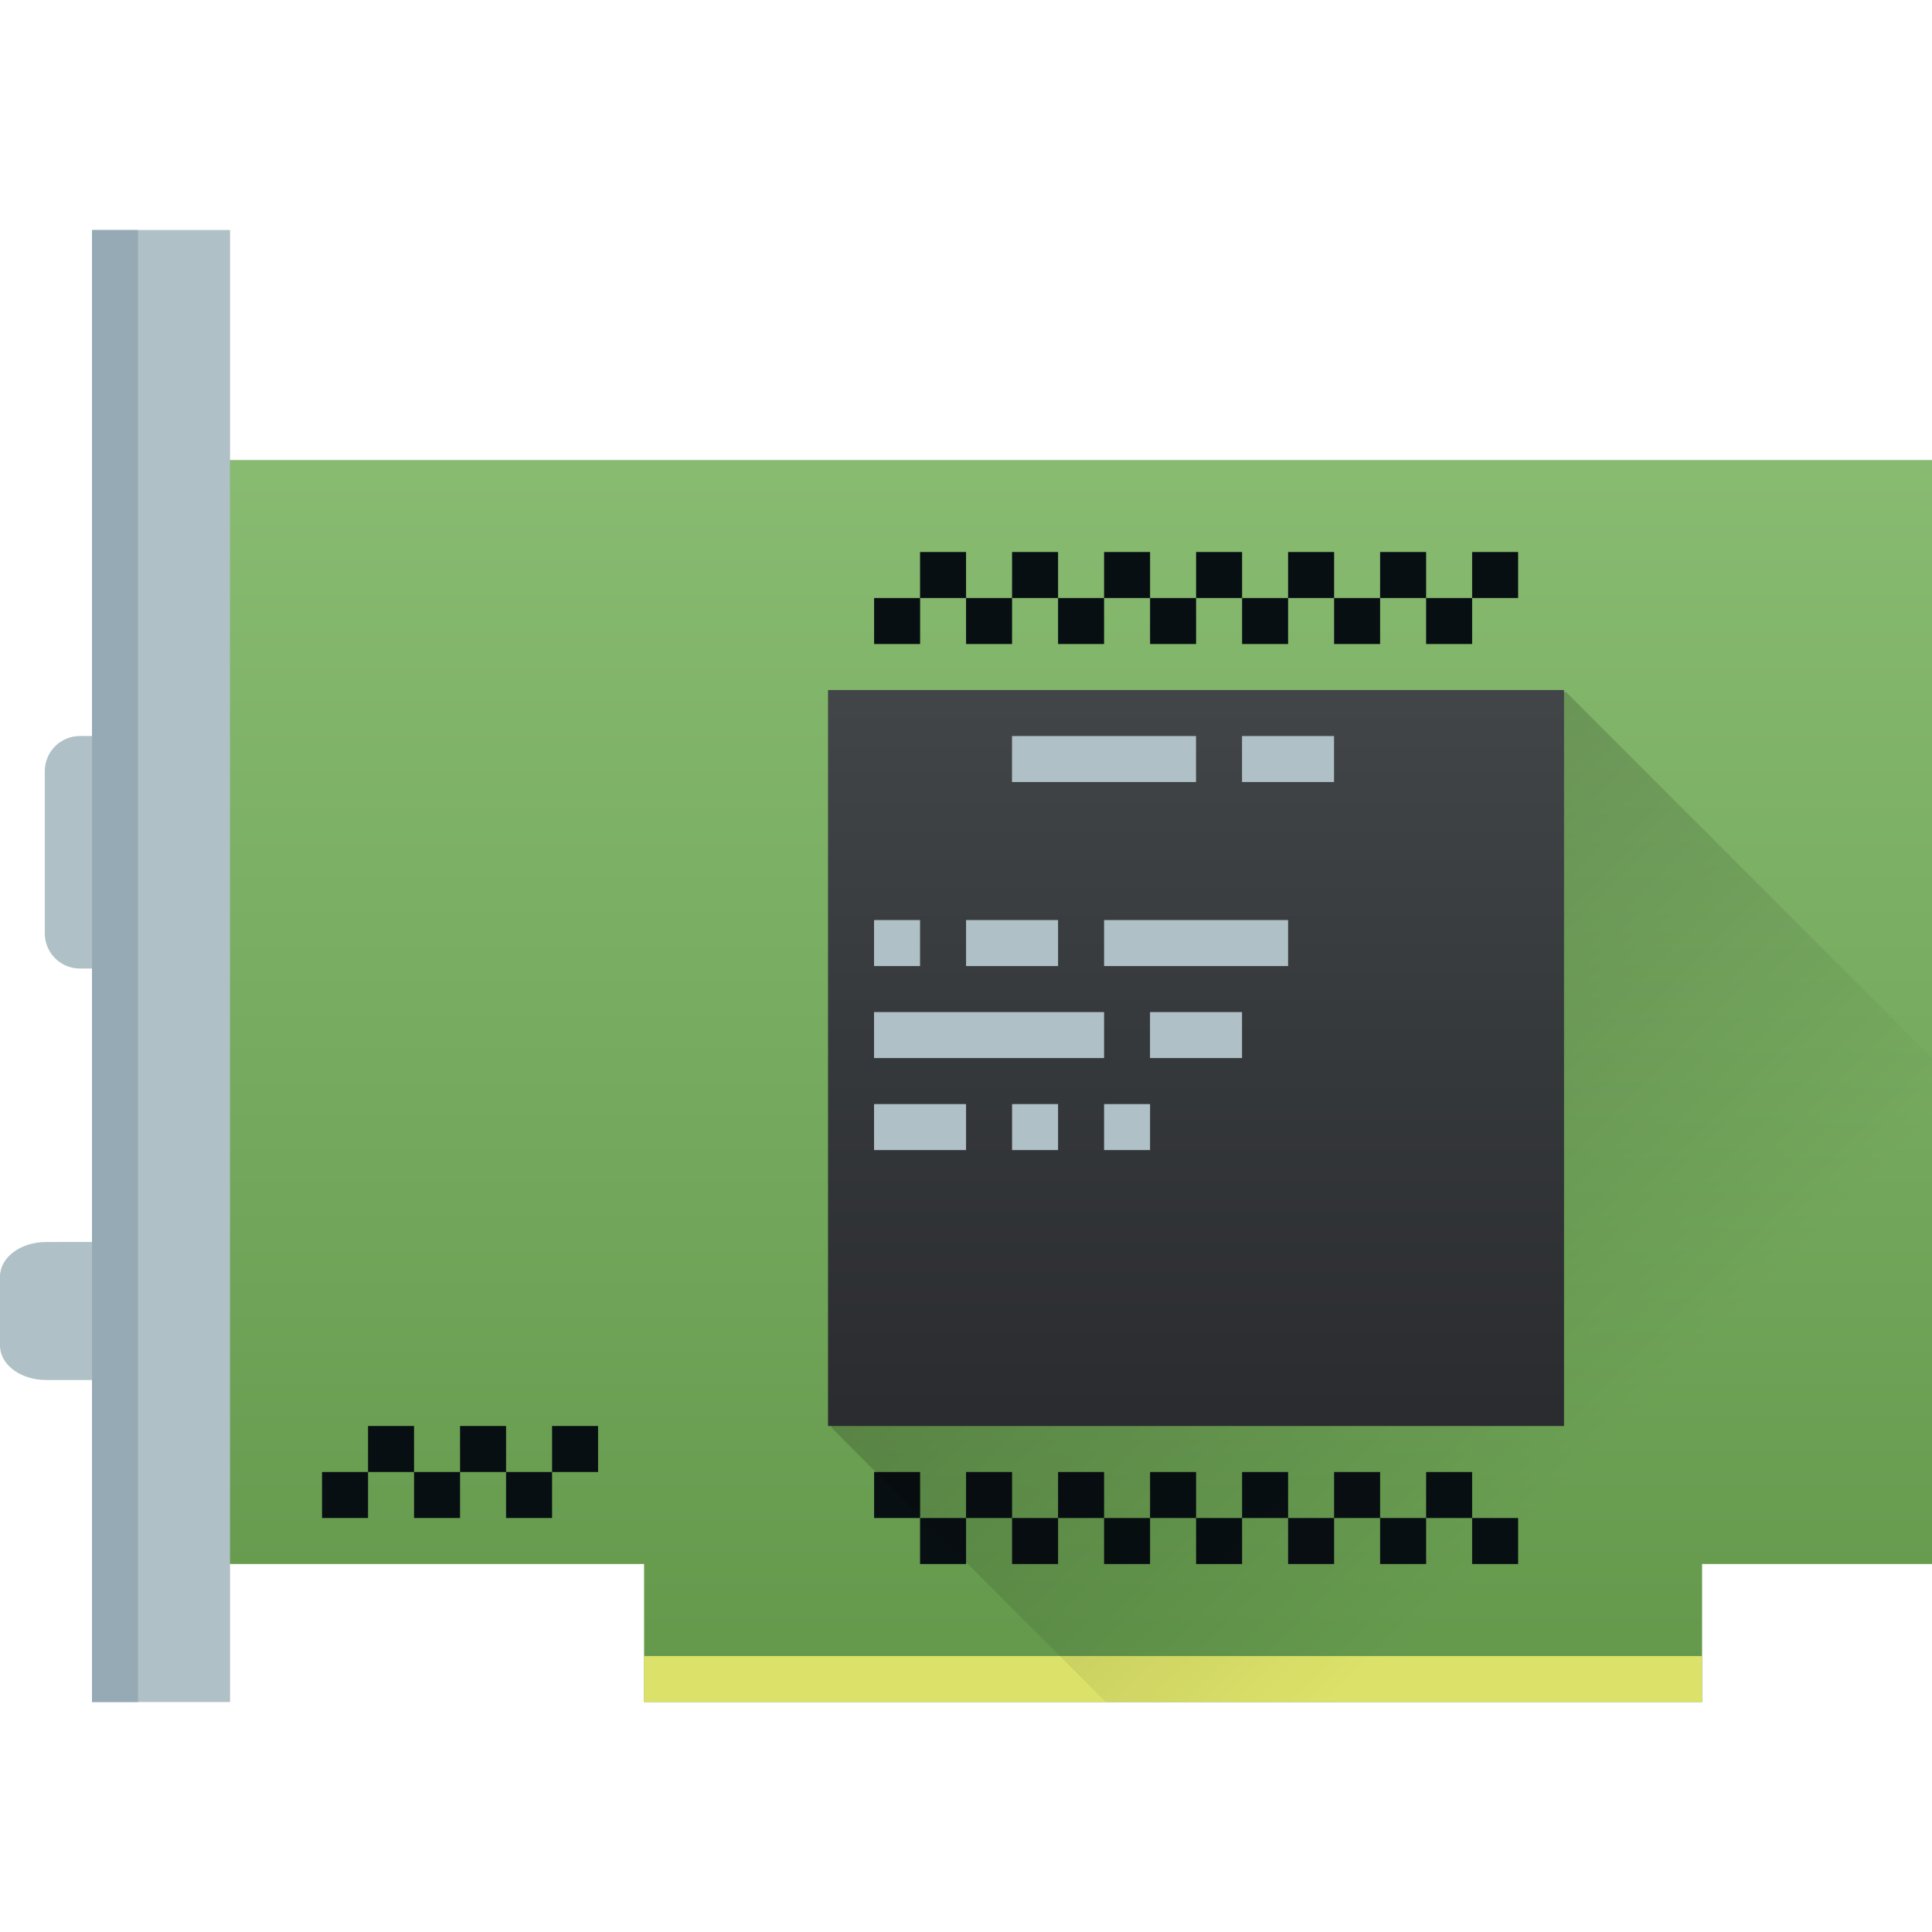 <?xml version="1.0" encoding="UTF-8" standalone="no"?>
<!-- Created with Inkscape (http://www.inkscape.org/) -->

<svg
   width="32"
   version="1.1"
   height="32"
   id="svg63"
   sodipodi:docname="cs-drivers.svg"
   inkscape:version="1.1 (c4e8f9ed74, 2021-05-24)"
   xmlns:inkscape="http://www.inkscape.org/namespaces/inkscape"
   xmlns:sodipodi="http://sodipodi.sourceforge.net/DTD/sodipodi-0.dtd"
   xmlns:xlink="http://www.w3.org/1999/xlink"
   xmlns="http://www.w3.org/2000/svg"
   xmlns:svg="http://www.w3.org/2000/svg"
   xmlns:rdf="http://www.w3.org/1999/02/22-rdf-syntax-ns#"
   xmlns:cc="http://creativecommons.org/ns#"
   xmlns:dc="http://purl.org/dc/elements/1.1/">
  <sodipodi:namedview
     pagecolor="#ffffff"
     bordercolor="#666666"
     borderopacity="1"
     objecttolerance="10"
     gridtolerance="10"
     guidetolerance="10"
     inkscape:pageopacity="0"
     inkscape:pageshadow="2"
     inkscape:window-width="1920"
     inkscape:window-height="1021"
     id="namedview65"
     showgrid="false"
     inkscape:zoom="12.327941"
     inkscape:cx="-3.244662"
     inkscape:cy="22.834309"
     inkscape:window-x="0"
     inkscape:window-y="29"
     inkscape:window-maximized="1"
     inkscape:current-layer="layer1"
     inkscape:pagecheckerboard="0">
    <inkscape:grid
       type="xygrid"
       id="grid4596" />
  </sodipodi:namedview>
  <defs
     id="defs5455">
    <linearGradient
       inkscape:collect="always"
       id="linearGradient4655">
      <stop
         style="stop-color:#000000;stop-opacity:1;"
         offset="0"
         id="stop4651" />
      <stop
         style="stop-color:#000000;stop-opacity:0;"
         offset="1"
         id="stop4653" />
    </linearGradient>
    <linearGradient
       inkscape:collect="always"
       id="linearGradient4251-0">
      <stop
         style="stop-color:#63984b"
         id="stop4253-4" />
      <stop
         offset="1"
         style="stop-color:#8fc278"
         id="stop4255-2" />
    </linearGradient>
    <linearGradient
       inkscape:collect="always"
       xlink:href="#linearGradient4251-0"
       id="linearGradient4232"
       y1="54"
       y2="12"
       x2="0"
       gradientUnits="userSpaceOnUse"
       gradientTransform="matrix(0.582,0,0,0.582,374.424,504.571)" />
    <linearGradient
       inkscape:collect="always"
       xlink:href="#linearGradient4159"
       id="linearGradient4384"
       y1="1043.362"
       y2="1012.362"
       x2="0"
       gradientUnits="userSpaceOnUse"
       gradientTransform="matrix(0.381,0,0,0.393,410.095,121.124)" />
    <linearGradient
       inkscape:collect="always"
       id="linearGradient4159">
      <stop
         style="stop-color:#2a2c2f"
         id="stop4161" />
      <stop
         offset="1"
         style="stop-color:#424649"
         id="stop4163" />
    </linearGradient>
    <linearGradient
       inkscape:collect="always"
       xlink:href="#linearGradient4655"
       id="linearGradient4657"
       x1="28.242"
       y1="23.6"
       x2="37.992"
       y2="33.351"
       gradientUnits="userSpaceOnUse"
       gradientTransform="matrix(0.762,0,0,0.762,375.048,505.513)" />
  </defs>
  <g
     inkscape:label="Capa 1"
     inkscape:groupmode="layer"
     id="layer1"
     transform="translate(-376.571,-507.798)">
    <path
       id="rect4200"
       style="fill:url(#linearGradient4232);stroke-width:0.582"
       d="m 380.243,515.417 c 0.139,0 0,18.286 0,18.286 h 6.996 v 2.286 h 17.524 v -2.286 h 3.81 v -18.286 h -10.875 z" />
    <rect
       width="17.524"
       x="387.238"
       y="535.227"
       height="0.762"
       style="fill:#dce269;stroke-width:0.667"
       id="rect4234" />
    <path
       id="path4621"
       d="m 391.81,533.703 v -0.762 h 0.762 v 0.762 z m 0.762,-0.762 v -0.762 h 0.762 v 0.762 z m 0.762,0 h 0.762 v 0.762 h -0.762 z m 0.762,0 v -0.762 h 0.762 v 0.762 z m 0.762,0 h 0.762 v 0.762 h -0.762 z m 0.762,0 v -0.762 h 0.762 v 0.762 z m 0.762,0 h 0.762 v 0.762 h -0.762 z m 0.762,0 v -0.762 h 0.762 v 0.762 z m 0.762,0 h 0.762 v 0.762 h -0.762 z m 0.762,0 v -0.762 h 0.762 v 0.762 z m 0.762,0 h 0.762 v 0.762 h -0.762 z m 0.762,0 v -0.762 h 0.762 v 0.762 z m 0.762,0 h 0.762 v 0.762 h -0.762 z m -9.143,0 h -0.762 v -0.762 h 0.762 z"
       style="opacity:1;vector-effect:none;fill:#080f12;fill-opacity:1;stroke:none;stroke-width:2.286;stroke-linecap:round;stroke-linejoin:round;stroke-miterlimit:4;stroke-dasharray:none;stroke-dashoffset:0;stroke-opacity:1"
       inkscape:connector-curvature="0" />
    <path
       id="rect4645"
       style="opacity:0.2;vector-effect:none;fill:url(#linearGradient4657);fill-opacity:1;stroke:none;stroke-width:3.228;stroke-linecap:round;stroke-linejoin:round;stroke-miterlimit:4;stroke-dasharray:none;stroke-dashoffset:0;stroke-opacity:1"
       d="m 402.509,519.26 -6.679,1.229 -0.789,7.033 -4.707,3.914 4.554,4.554 h 9.874 v -2.286 h 3.81 v -8.381 z" />
    <rect
       width="12.19"
       x="390.286"
       y="519.227"
       height="12.19"
       style="fill:url(#linearGradient4384);fill-rule:evenodd;stroke-width:0.61"
       id="rect4241" />
    <path
       style="fill:#afc0c6;stroke-width:0.582"
       d="m 378.095,511.608 h 2.286 v 24.381 h -2.286 z"
       id="rect4487"
       inkscape:connector-curvature="0"
       sodipodi:nodetypes="ccccc" />
    <rect
       width="0.762"
       x="378.095"
       y="511.608"
       height="24.381"
       style="fill:#96aab5;stroke-width:0.665"
       id="rect4489" />
    <path
       inkscape:connector-curvature="0"
       style="fill:#afc0c6;stroke-width:0.66"
       id="path4757"
       d="m 377.333,528.37 c -0.422,0 -0.762,0.255 -0.762,0.571 v 1.143 c 0,0.317 0.34,0.571 0.762,0.571 h 0.762 v -2.286 z" />
    <path
       inkscape:connector-curvature="0"
       style="fill:#afc0c6;stroke-width:0.582"
       id="path4826"
       d="m 377.895,519.989 c -0.322,0 -0.582,0.259 -0.582,0.582 v 2.687 c 0,0.322 0.26,0.582 0.582,0.582 h 0.201 v -3.851 z"
       sodipodi:nodetypes="ssssccs" />
    <path
       style="opacity:1;vector-effect:none;fill:#080f12;fill-opacity:1;stroke:none;stroke-width:2.286;stroke-linecap:round;stroke-linejoin:round;stroke-miterlimit:4;stroke-dasharray:none;stroke-dashoffset:0;stroke-opacity:1"
       d="m 382.667,531.417 v 0.762 h 0.762 v -0.762 z m 0.762,0.762 v 0.762 h 0.762 v -0.762 z m 0.762,0 h 0.762 v -0.762 h -0.762 z m 0.762,0 v 0.762 h 0.762 v -0.762 z m 0.762,0 h 0.762 v -0.762 h -0.762 z m -3.048,0 h -0.762 v 0.762 h 0.762 z"
       id="rect4598"
       inkscape:connector-curvature="0" />
    <path
       style="opacity:1;vector-effect:none;fill:#080f12;fill-opacity:1;stroke:none;stroke-width:2.286;stroke-linecap:round;stroke-linejoin:round;stroke-miterlimit:4;stroke-dasharray:none;stroke-dashoffset:0;stroke-opacity:1"
       d="m 391.81,516.941 v 0.762 h 0.762 v -0.762 z m 0.762,0.762 v 0.762 h 0.762 v -0.762 z m 0.762,0 h 0.762 v -0.762 h -0.762 z m 0.762,0 v 0.762 h 0.762 v -0.762 z m 0.762,0 h 0.762 v -0.762 h -0.762 z m 0.762,0 v 0.762 h 0.762 v -0.762 z m 0.762,0 h 0.762 v -0.762 h -0.762 z m 0.762,0 v 0.762 h 0.762 v -0.762 z m 0.762,0 h 0.762 v -0.762 h -0.762 z m 0.762,0 v 0.762 h 0.762 v -0.762 z m 0.762,0 h 0.762 v -0.762 h -0.762 z m 0.762,0 v 0.762 h 0.762 v -0.762 z m 0.762,0 h 0.762 v -0.762 h -0.762 z m -9.143,0 h -0.762 v 0.762 h 0.762 z"
       id="path4611"
       inkscape:connector-curvature="0" />
    <path
       style="opacity:1;vector-effect:none;fill:#afc0c6;fill-opacity:1;stroke:none;stroke-width:1.616;stroke-linecap:round;stroke-linejoin:round;stroke-miterlimit:4;stroke-dasharray:none;stroke-dashoffset:0;stroke-opacity:1"
       d="m 393.333,519.989 v 0.762 h 3.048 v -0.762 z m 3.81,0 v 0.762 h 1.524 v -0.762 z m -6.095,3.048 v 0.762 h 0.762 v -0.762 z m 1.524,0 v 0.762 h 1.524 v -0.762 z m 2.286,0 v 0.762 h 3.048 v -0.762 z m -3.81,1.524 v 0.762 h 3.81 v -0.762 z m 4.571,0 v 0.762 h 1.524 v -0.762 z m -4.571,1.524 v 0.762 h 1.524 v -0.762 z m 2.286,0 v 0.762 h 0.762 v -0.762 z m 1.524,0 v 0.762 h 0.762 v -0.762 z"
       id="rect4623" />
  </g>
</svg>

